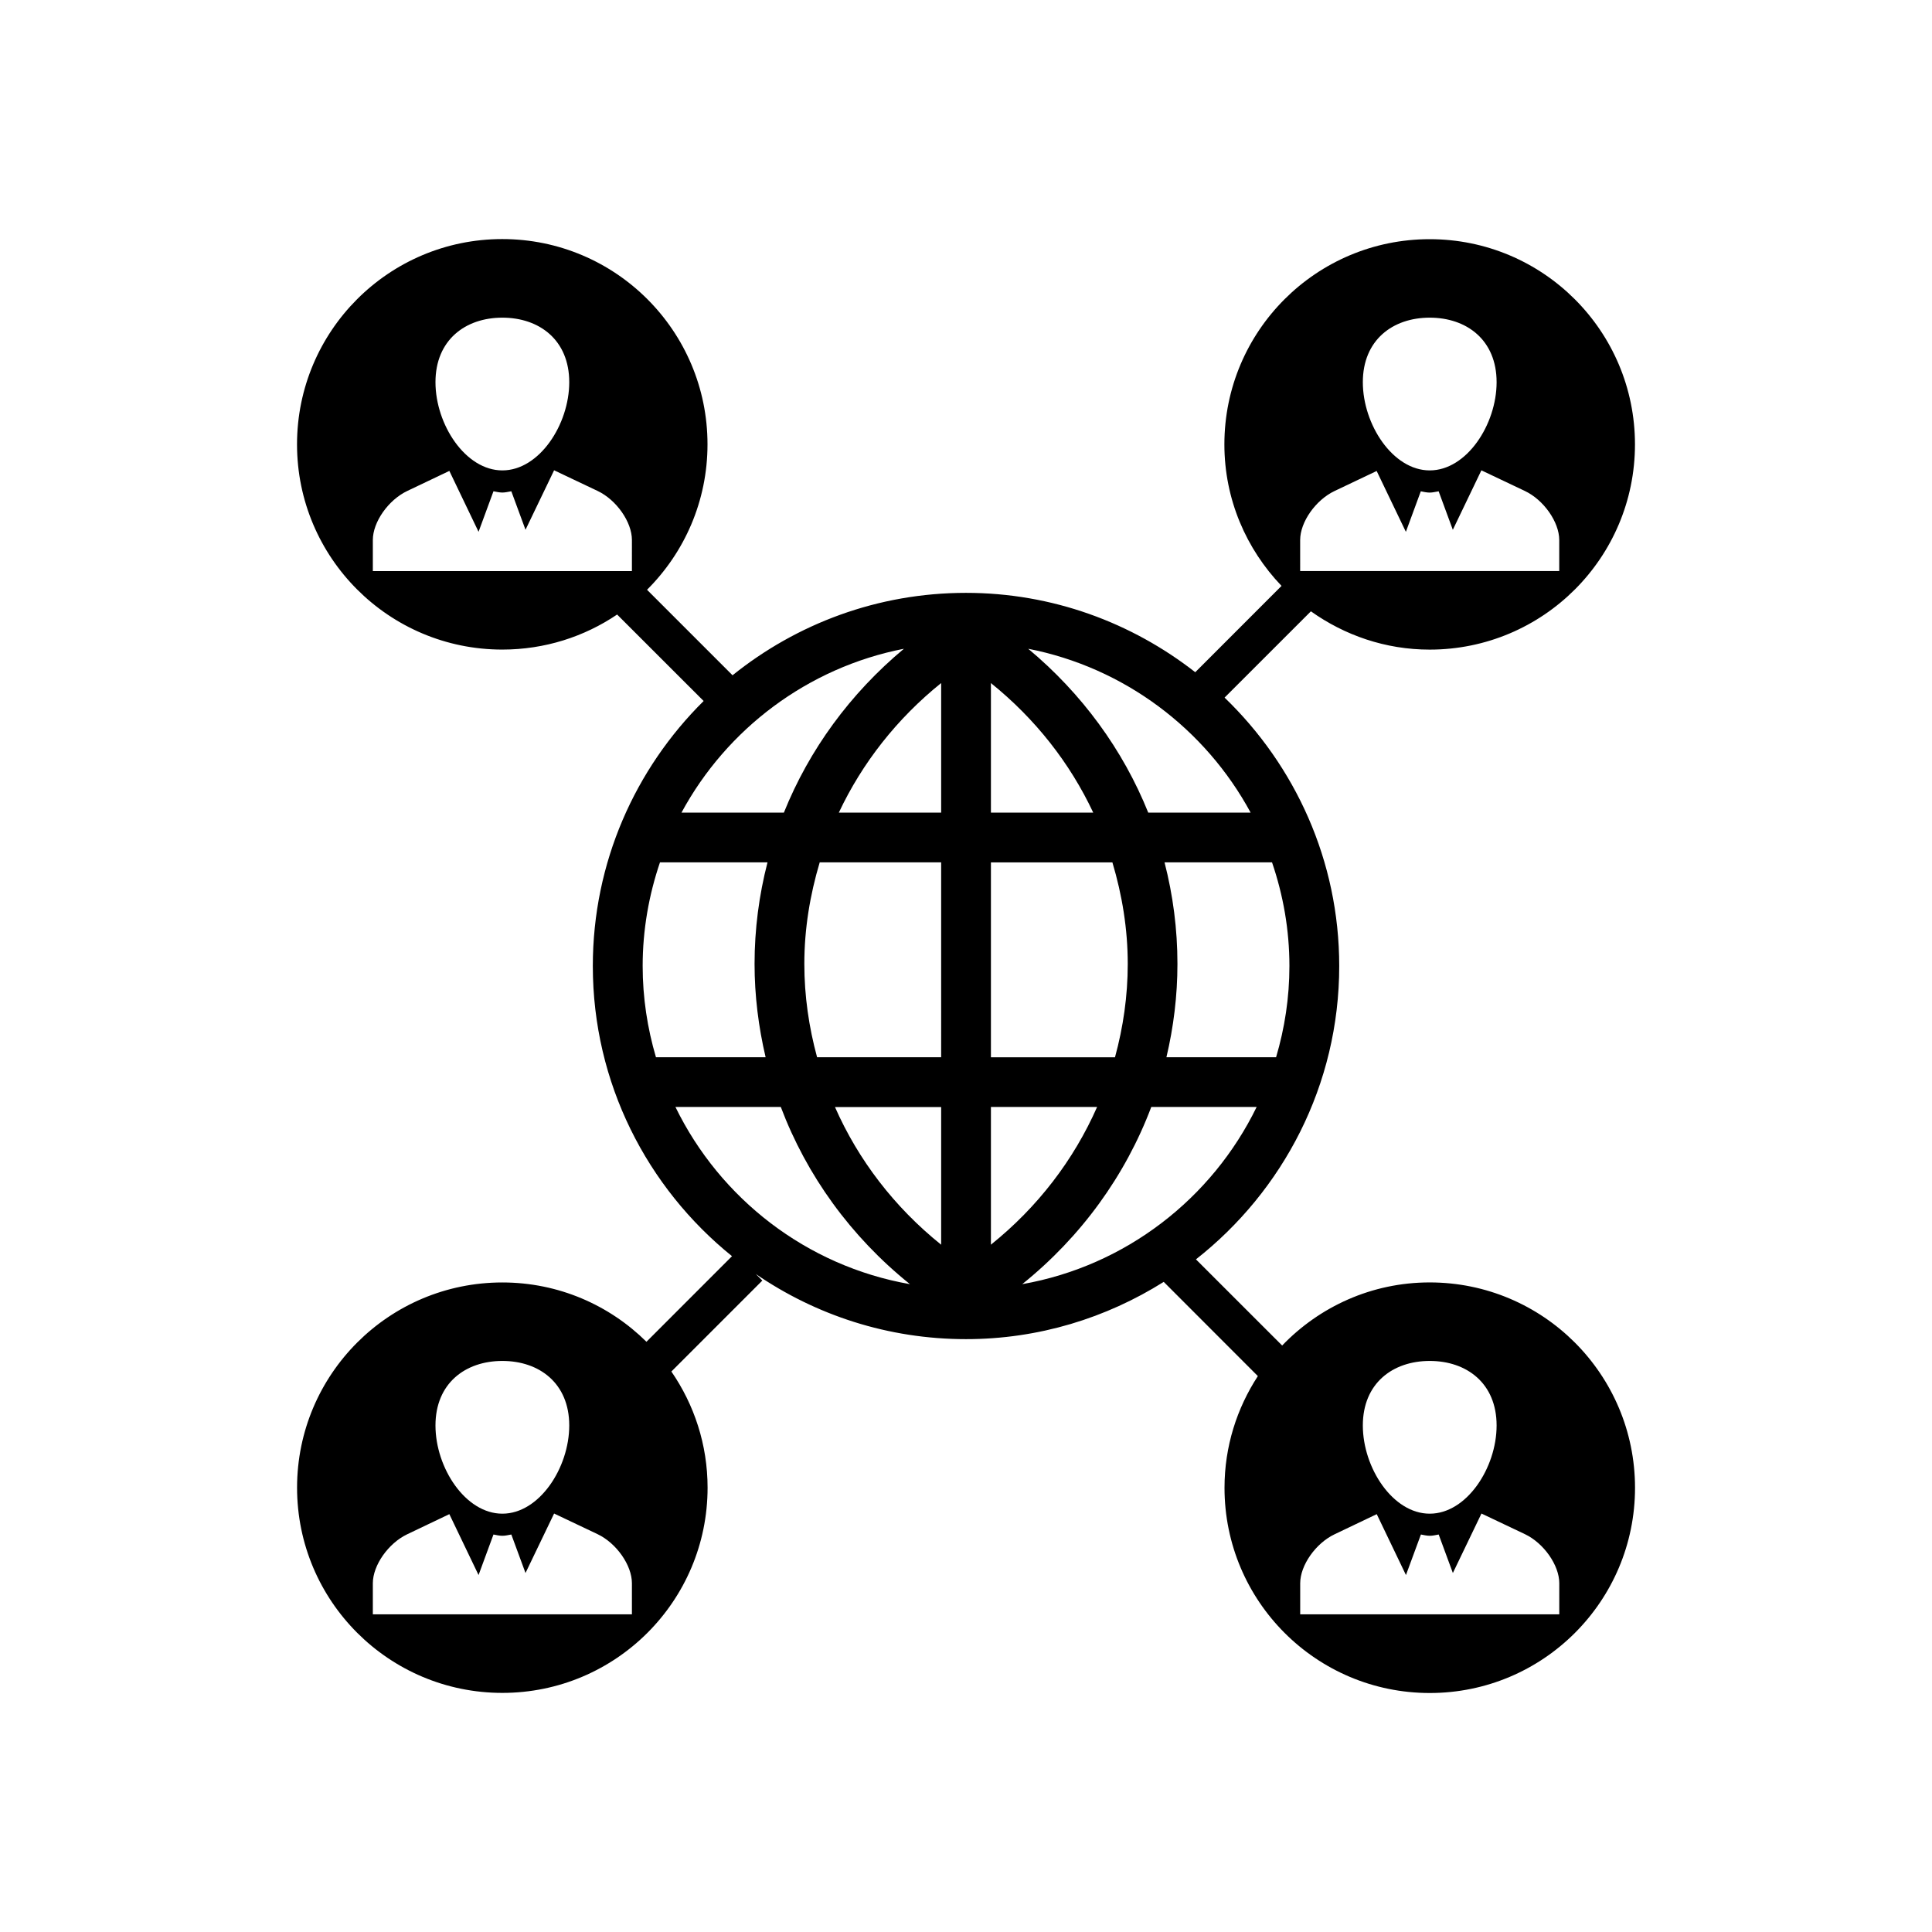 <?xml version="1.0" encoding="utf-8"?>
<!-- Generator: Adobe Illustrator 16.0.0, SVG Export Plug-In . SVG Version: 6.00 Build 0)  -->
<!DOCTYPE svg PUBLIC "-//W3C//DTD SVG 1.1//EN" "http://www.w3.org/Graphics/SVG/1.1/DTD/svg11.dtd">
<svg version="1.1" id="Layer_1" xmlns="http://www.w3.org/2000/svg" xmlns:xlink="http://www.w3.org/1999/xlink" x="0px" y="0px"
	 width="50px" height="50px" viewBox="0 0 50 50" enable-background="new 0 0 50 50" xml:space="preserve">
<path d="M37.001,33.189c-1.503,0-2.854,0.629-3.819,1.633l-2.231-2.23c2.253-1.77,3.708-4.512,3.708-7.591
	c0-2.729-1.143-5.189-2.967-6.947l2.234-2.233c0.869,0.618,1.926,0.991,3.074,0.991c2.934,0,5.313-2.377,5.313-5.311
	S39.934,6.19,37,6.19s-5.313,2.377-5.313,5.311c0,1.424,0.567,2.709,1.479,3.662l-2.233,2.234c-1.64-1.281-3.697-2.054-5.934-2.054
	c-2.286,0-4.385,0.802-6.041,2.133l-2.213-2.213c0.966-0.961,1.565-2.291,1.565-3.764c0-2.934-2.378-5.312-5.312-5.312
	S7.687,8.566,7.687,11.5s2.378,5.311,5.312,5.311c1.101,0,2.124-0.334,2.972-0.907l2.239,2.238
	c-1.769,1.751-2.868,4.179-2.868,6.858c0,3.032,1.408,5.739,3.602,7.51l-2.214,2.215c-0.959-0.949-2.275-1.535-3.73-1.535
	c-2.934,0-5.312,2.377-5.312,5.311s2.378,5.311,5.312,5.311s5.312-2.377,5.312-5.311c0-1.117-0.348-2.15-0.937-3.006l2.354-2.354
	l-0.17-0.17c1.551,1.063,3.424,1.686,5.441,1.686c1.881,0,3.632-0.549,5.117-1.482l2.436,2.438c-0.542,0.832-0.863,1.82-0.863,2.891
	c0,2.934,2.377,5.311,5.312,5.311s5.312-2.377,5.312-5.311S39.936,33.189,37.001,33.189z M37.001,8.221
	c0.957,0,1.731,0.578,1.731,1.67c0,1.093-0.774,2.283-1.731,2.283s-1.731-1.19-1.731-2.283C35.27,8.799,36.044,8.221,37.001,8.221z
	 M33.648,13.975c0-0.463,0.399-1.034,0.891-1.268l1.089-0.518l0.756,1.575l0.386-1.049c0.076,0.015,0.152,0.033,0.231,0.033
	s0.153-0.021,0.231-0.033l0.367,0.996l0.739-1.539l1.123,0.533c0.49,0.231,0.892,0.805,0.892,1.27v0.804h-6.705V13.975z
	 M13.001,8.221c0.957,0,1.731,0.578,1.731,1.67c0,1.093-0.774,2.283-1.731,2.283s-1.731-1.19-1.731-2.283
	C11.27,8.799,12.044,8.221,13.001,8.221z M16.354,14.78H9.649v-0.806c0-0.463,0.4-1.034,0.891-1.268l1.089-0.519l0.756,1.576
	l0.386-1.049c0.076,0.014,0.152,0.033,0.231,0.033s0.154-0.021,0.231-0.033l0.367,0.996l0.74-1.539l1.123,0.533
	c0.49,0.231,0.891,0.805,0.891,1.27V14.78z M13.001,35.221c0.957,0,1.731,0.578,1.731,1.67c0,1.094-0.774,2.283-1.731,2.283
	s-1.731-1.189-1.731-2.283C11.27,35.799,12.044,35.221,13.001,35.221z M16.354,41.779H9.649v-0.805c0-0.463,0.4-1.035,0.891-1.268
	l1.089-0.52l0.756,1.576l0.386-1.049c0.076,0.014,0.152,0.033,0.231,0.033s0.154-0.02,0.231-0.033l0.367,0.996l0.74-1.539
	l1.123,0.533c0.49,0.232,0.891,0.805,0.891,1.27V41.779z M23.393,16.79c-1.392,1.16-2.452,2.615-3.106,4.24h-2.65
	C18.807,18.866,20.904,17.276,23.393,16.79z M16.632,25c0-0.939,0.162-1.84,0.448-2.682h2.783c-0.219,0.848-0.335,1.729-0.335,2.627
	c0,0.824,0.102,1.632,0.286,2.416h-2.838C16.755,26.611,16.632,25.82,16.632,25z M17.48,28.648h2.727
	c0.669,1.773,1.812,3.357,3.342,4.586C20.872,32.764,18.636,31.02,17.48,28.648z M24.357,32.213
	c-1.211-0.973-2.145-2.193-2.748-3.563h2.748V32.213z M24.357,27.361h-3.211c-0.212-0.779-0.33-1.588-0.33-2.416
	c0-0.904,0.146-1.783,0.398-2.627h3.143V27.361z M24.357,21.03h-2.648c0.604-1.283,1.501-2.429,2.648-3.353V21.03z M33.37,25
	c0,0.82-0.123,1.611-0.345,2.361h-2.838c0.185-0.783,0.285-1.592,0.285-2.416c0-0.898-0.115-1.779-0.334-2.627h2.782
	C33.208,23.161,33.37,24.061,33.37,25z M32.366,21.03h-2.65c-0.653-1.625-1.715-3.08-3.106-4.24
	C29.098,17.276,31.195,18.866,32.366,21.03z M25.645,17.678c1.147,0.924,2.045,2.068,2.648,3.353h-2.648V17.678z M25.645,22.319
	h3.144c0.252,0.844,0.397,1.723,0.397,2.627c0,0.828-0.117,1.636-0.33,2.416h-3.211V22.319z M25.645,28.648h2.748
	c-0.604,1.371-1.537,2.592-2.748,3.564V28.648z M29.795,28.648h2.727c-1.154,2.371-3.392,4.115-6.067,4.586
	C27.982,32.006,29.126,30.422,29.795,28.648z M37.001,35.221c0.957,0,1.731,0.578,1.731,1.67c0,1.094-0.774,2.283-1.731,2.283
	s-1.731-1.189-1.731-2.283C35.27,35.799,36.044,35.221,37.001,35.221z M40.354,41.779h-6.705v-0.805c0-0.463,0.4-1.035,0.892-1.268
	l1.089-0.52l0.756,1.576l0.387-1.049c0.076,0.014,0.151,0.033,0.23,0.033s0.154-0.02,0.23-0.033l0.367,0.996l0.74-1.539l1.123,0.533
	c0.49,0.232,0.891,0.805,0.891,1.27V41.779z"/>
</svg>
